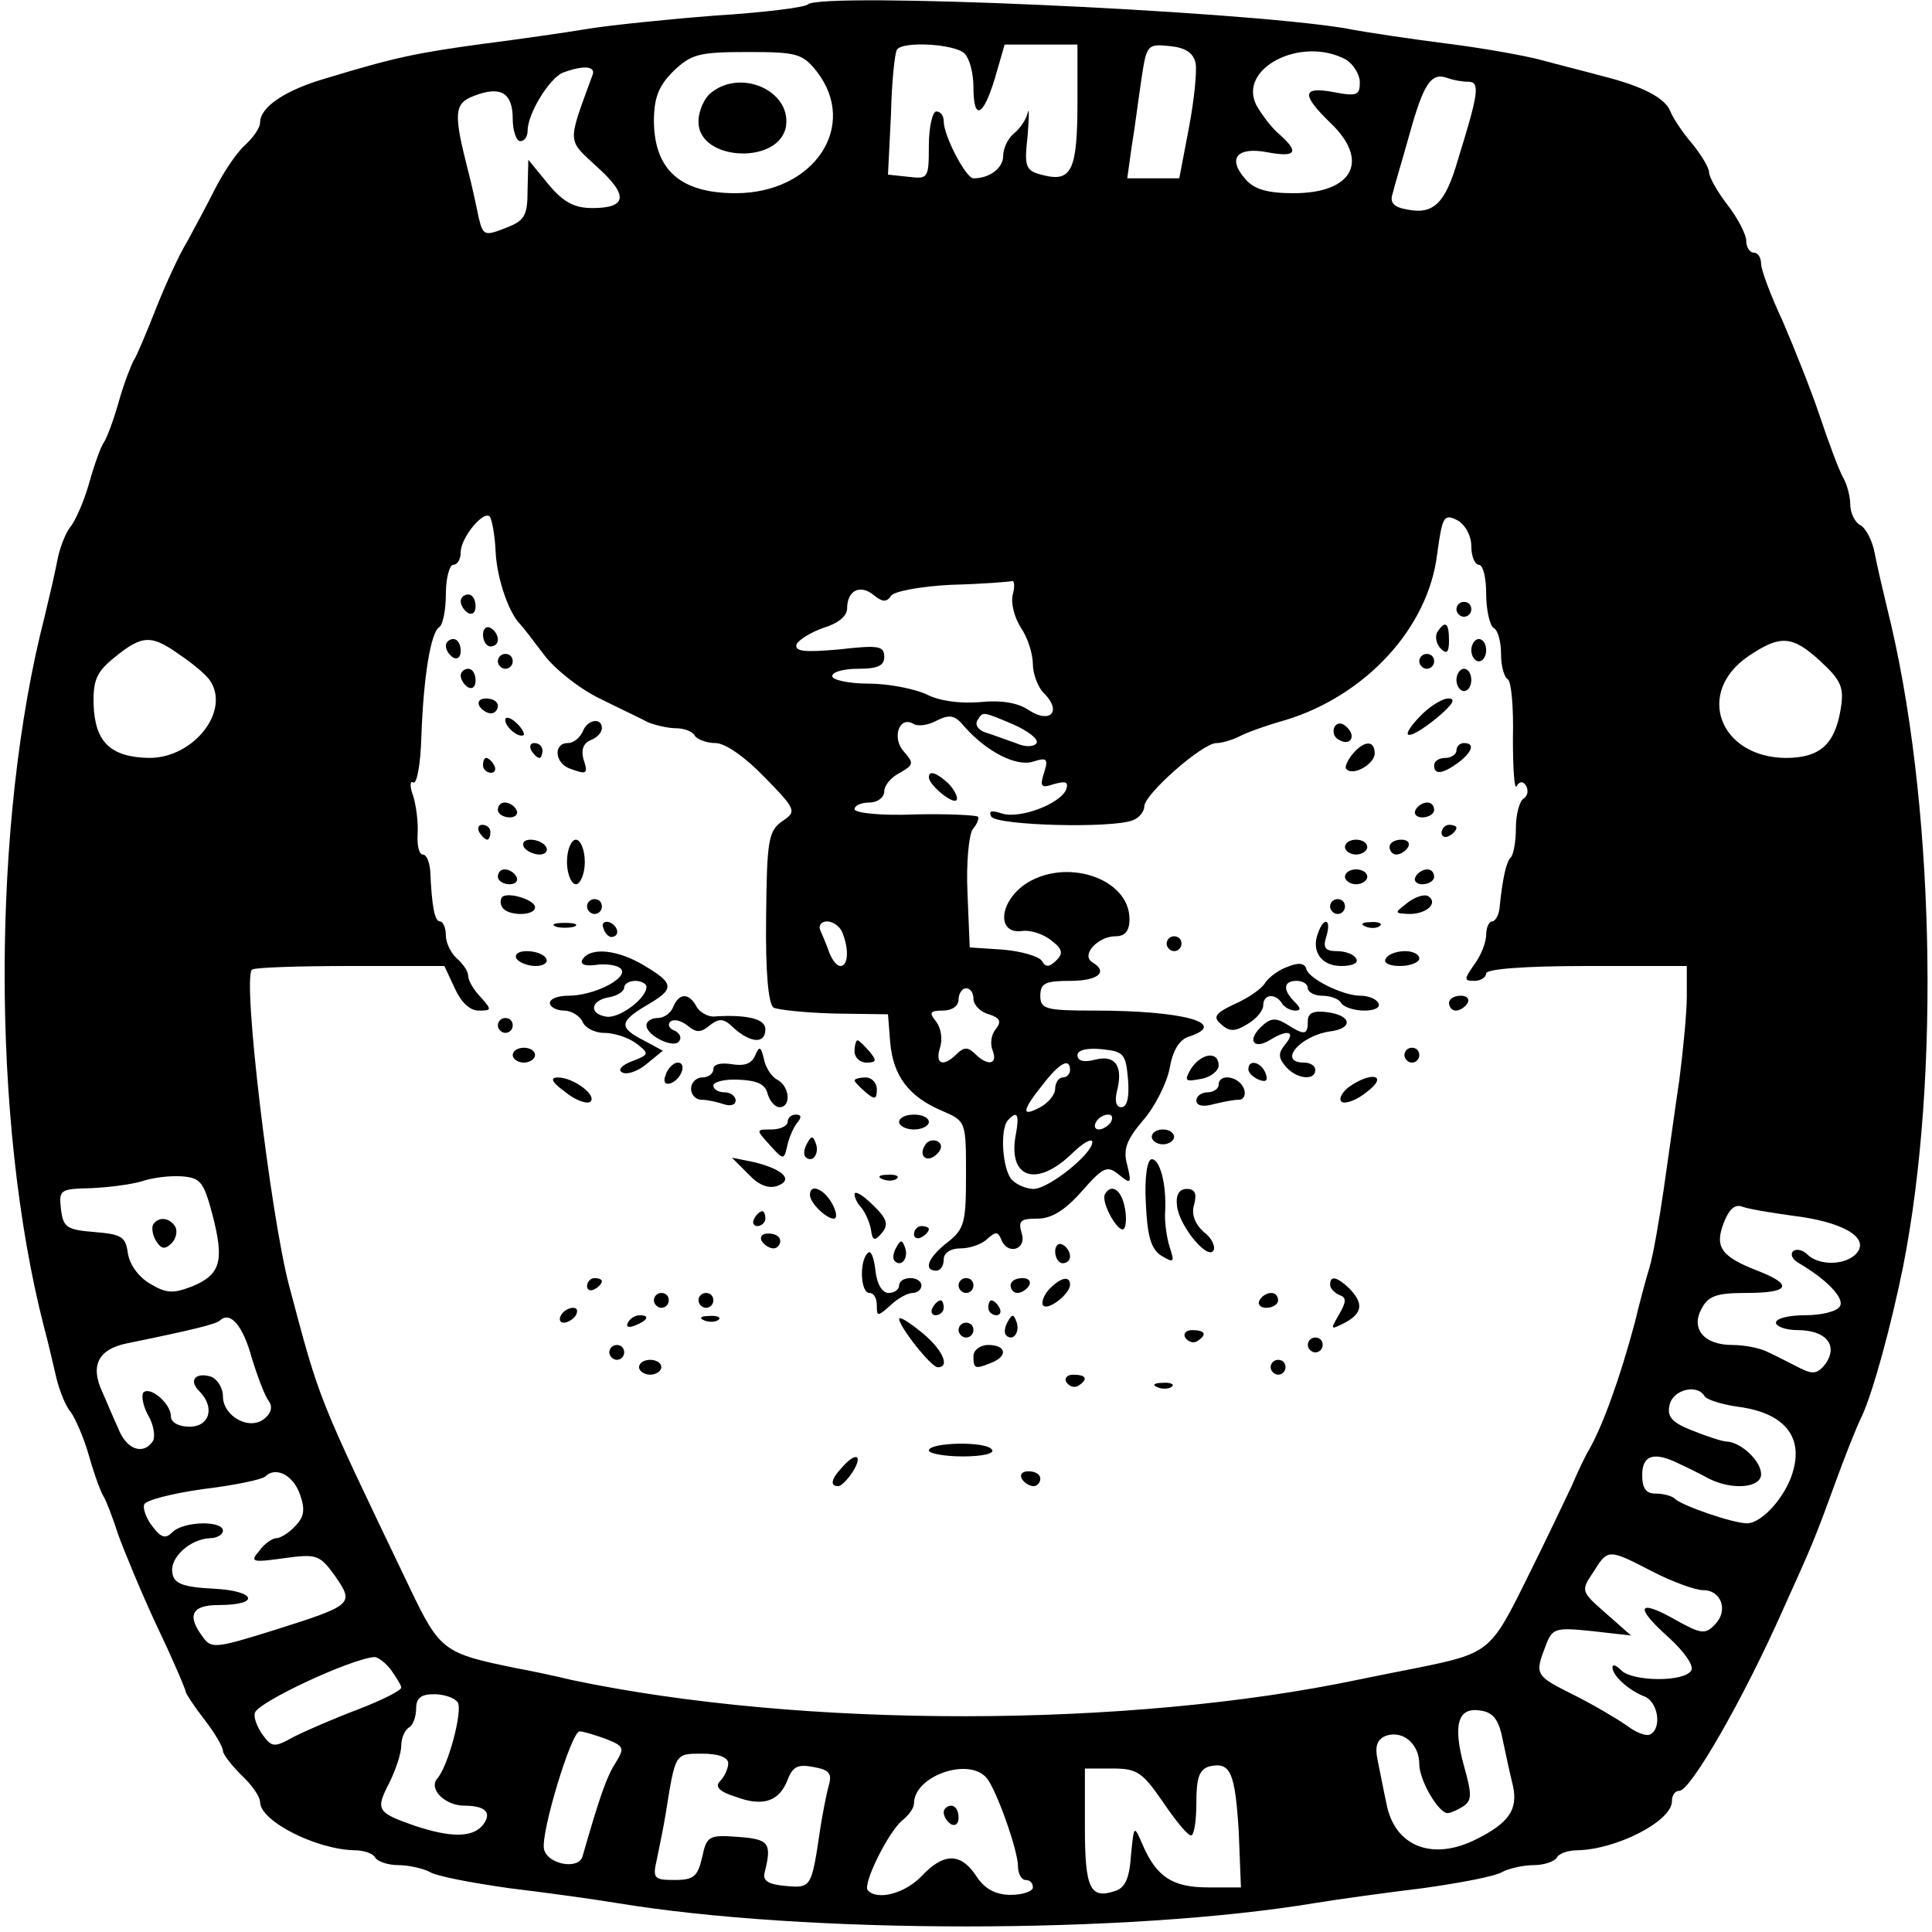 <?xml version="1.0" standalone="no"?>
<!DOCTYPE svg PUBLIC "-//W3C//DTD SVG 20010904//EN"
 "http://www.w3.org/TR/2001/REC-SVG-20010904/DTD/svg10.dtd">
<svg version="1.0" xmlns="http://www.w3.org/2000/svg"
 width="260pt" height="260pt" viewBox="0 0 260 260"
 preserveAspectRatio="xMidYMid meet">
<g transform="translate(0,260) scale(0.1,-0.1)"
fill="#000000" stroke="none">
<path d="M1087 2594 c-4 -4 -60 -11 -125 -15 -64 -5 -142 -13 -172 -18 -30 -5
-93 -14 -140 -20 -88 -12 -118 -18 -210 -46 -56 -16 -90 -39 -90 -60 0 -7 -9
-20 -21 -31 -11 -10 -29 -37 -40 -59 -11 -22 -28 -53 -37 -70 -10 -16 -29 -57
-42 -90 -13 -33 -26 -64 -30 -70 -3 -5 -13 -30 -20 -55 -7 -25 -16 -49 -20
-55 -4 -5 -13 -30 -20 -55 -7 -25 -19 -52 -26 -60 -6 -8 -14 -28 -17 -45 -3
-16 -11 -50 -17 -75 -71 -276 -72 -678 -1 -955 6 -22 13 -53 17 -70 4 -16 12
-37 19 -45 6 -8 18 -35 25 -60 7 -25 16 -49 20 -55 3 -5 12 -28 19 -50 8 -22
31 -78 52 -123 22 -46 39 -86 39 -89 0 -2 11 -19 25 -37 14 -18 25 -37 25 -42
0 -5 12 -20 25 -33 14 -13 25 -29 25 -36 0 -26 76 -64 127 -65 12 0 25 -4 28
-10 3 -5 17 -10 31 -10 13 0 32 -4 42 -9 9 -6 58 -15 107 -22 50 -6 115 -15
145 -20 254 -42 687 -42 940 0 30 5 96 14 145 20 50 7 98 16 107 22 10 5 29 9
42 9 14 0 28 5 31 10 3 6 16 10 28 10 52 1 127 39 127 66 0 8 4 14 10 14 15 0
86 123 140 245 38 84 42 93 70 170 12 33 28 74 36 90 15 33 39 121 55 200 51
257 42 633 -21 885 -6 25 -14 59 -17 75 -3 17 -12 34 -19 38 -8 4 -14 17 -14
28 0 10 -4 27 -10 37 -5 9 -19 46 -31 82 -12 36 -35 93 -50 128 -16 34 -29 69
-29 77 0 8 -4 15 -10 15 -5 0 -10 7 -10 16 0 8 -11 30 -25 48 -14 18 -25 38
-25 44 0 6 -10 23 -23 39 -13 15 -26 35 -29 43 -7 18 -37 34 -93 48 -22 6 -58
15 -80 21 -22 6 -78 16 -125 22 -47 6 -110 15 -140 21 -147 24 -705 49 -723
32z m211 -66 c7 -7 12 -27 12 -45 0 -46 13 -41 29 12 l13 45 49 0 49 0 0 -77
c0 -92 -8 -108 -45 -99 -25 6 -27 10 -22 54 2 26 2 39 0 30 -2 -9 -11 -22 -19
-28 -8 -7 -14 -20 -14 -30 0 -16 -18 -30 -40 -30 -10 0 -40 57 -40 77 0 7 -4
13 -10 13 -5 0 -10 -21 -10 -46 0 -44 -1 -45 -27 -42 l-28 3 4 80 c1 44 5 83
8 88 7 12 78 8 91 -5z m311 -13 c2 -11 -2 -50 -9 -87 l-13 -68 -35 0 -35 0 6
43 c4 23 9 64 13 90 7 47 8 48 38 45 21 -2 32 -9 35 -23z m-510 -11 c57 -73
-3 -164 -109 -164 -74 0 -109 31 -110 96 0 32 6 48 26 68 24 23 34 26 100 26
66 0 74 -2 93 -26z m712 16 c10 -6 19 -20 19 -31 0 -17 -4 -19 -35 -13 -43 8
-44 -3 -5 -41 54 -51 31 -95 -49 -95 -35 0 -53 5 -65 19 -25 28 -11 44 30 36
38 -7 43 0 16 24 -11 9 -24 27 -31 39 -26 50 60 94 120 62z m-1014 -22 c-34
-93 -34 -85 7 -123 42 -38 40 -55 -7 -55 -24 0 -39 8 -59 32 l-27 33 -1 -40
c0 -36 -4 -42 -30 -52 -28 -11 -30 -10 -36 15 -3 15 -9 43 -14 62 -20 78 -19
91 8 101 36 14 52 4 52 -31 0 -16 5 -30 10 -30 6 0 10 6 10 14 0 23 29 70 47
78 29 11 46 9 40 -4z m1179 -8 c16 0 14 -15 -14 -105 -17 -59 -33 -74 -68 -67
-18 3 -24 9 -20 21 2 9 13 45 23 81 19 68 29 83 51 75 8 -3 20 -5 28 -5z
m-1309 -633 c2 -37 18 -82 33 -97 3 -3 17 -21 32 -41 14 -19 48 -46 75 -59 26
-13 56 -27 65 -32 10 -4 27 -8 37 -8 11 0 23 -4 26 -10 3 -5 16 -10 28 -10 13
0 40 -19 66 -46 43 -44 43 -46 24 -59 -19 -13 -21 -26 -22 -129 -1 -74 3 -117
10 -122 6 -3 43 -7 83 -8 l71 -1 3 -38 c4 -45 25 -73 70 -92 32 -14 32 -14 32
-86 0 -64 -2 -73 -25 -91 -26 -20 -33 -38 -15 -38 6 0 10 7 10 15 0 9 9 15 23
15 13 0 29 6 36 13 11 10 14 9 18 0 8 -23 35 -15 28 7 -5 17 -2 20 21 20 19 0
37 11 60 37 29 33 34 35 50 22 16 -13 17 -12 11 13 -6 21 -1 34 21 60 16 18
32 50 36 70 4 24 13 39 26 43 55 18 -8 35 -127 35 -66 0 -73 2 -73 20 0 17 7
20 40 20 38 0 52 12 30 25 -16 10 8 35 31 35 13 0 19 7 19 23 0 56 -88 84
-142 46 -34 -25 -36 -66 -3 -62 11 2 29 -4 39 -12 16 -12 17 -18 8 -27 -10
-10 -15 -10 -20 -1 -4 6 -28 13 -52 15 l-45 3 -3 73 c-2 41 2 79 7 86 6 7 9
15 7 17 -3 2 -41 4 -85 3 -45 -2 -81 2 -81 7 0 5 9 9 20 9 11 0 20 7 20 15 0
8 9 19 21 25 19 11 19 13 5 29 -16 18 -6 48 13 37 6 -4 20 -2 31 4 18 9 25 8
38 -8 30 -34 70 -54 92 -47 19 6 21 4 15 -15 -6 -19 -4 -21 14 -15 15 4 19 3
16 -7 -8 -20 -62 -40 -86 -33 -15 5 -19 4 -15 -4 8 -12 162 -16 190 -5 9 3 16
12 16 19 0 16 78 85 97 85 7 0 21 4 31 9 9 5 37 15 62 22 108 33 192 124 204
223 7 51 9 55 27 46 11 -6 19 -21 19 -35 0 -14 5 -25 10 -25 6 0 10 -18 10
-39 0 -22 5 -43 10 -46 6 -3 10 -19 10 -35 0 -16 4 -31 9 -34 5 -3 8 -39 7
-80 0 -41 2 -70 5 -64 4 7 9 7 13 0 3 -6 2 -13 -4 -17 -5 -3 -10 -21 -10 -39
0 -18 -3 -36 -7 -40 -6 -6 -11 -28 -15 -68 -1 -10 -6 -18 -10 -18 -4 0 -8 -8
-8 -18 0 -10 -7 -28 -16 -40 -14 -20 -14 -22 0 -22 9 0 16 5 16 10 0 6 52 10
135 10 l135 0 0 -41 c0 -22 -5 -73 -10 -112 -6 -40 -15 -106 -21 -147 -6 -41
-14 -88 -19 -105 -5 -16 -14 -50 -20 -75 -20 -75 -43 -138 -61 -170 -5 -8 -16
-31 -24 -50 -9 -19 -36 -76 -61 -126 -48 -97 -50 -99 -149 -119 -16 -3 -50
-10 -75 -15 -313 -66 -750 -66 -1060 -1 -25 6 -58 13 -75 16 -98 20 -103 23
-144 109 -125 261 -120 248 -162 406 -25 95 -63 413 -50 425 2 3 62 5 132 5
l127 0 14 -30 c8 -18 20 -30 32 -30 18 0 18 1 3 18 -10 10 -17 23 -17 29 0 6
-7 16 -15 23 -8 7 -15 21 -15 31 0 11 -4 19 -8 19 -7 0 -11 20 -13 68 -1 12
-5 22 -10 22 -5 0 -8 12 -7 28 1 15 -2 38 -6 51 -5 13 -4 21 0 18 5 -3 10 25
11 61 3 84 13 141 24 148 5 3 9 23 9 45 0 21 5 39 10 39 6 0 10 8 10 17 0 19
30 56 39 48 3 -4 7 -25 8 -48z m696 -57 c-3 -11 2 -31 11 -45 9 -13 16 -35 16
-49 0 -13 7 -32 16 -40 23 -24 7 -40 -21 -22 -16 11 -39 14 -68 11 -27 -2 -54
2 -71 11 -16 7 -50 14 -77 14 -27 0 -49 5 -49 10 0 6 16 10 35 10 26 0 35 4
35 16 0 15 -8 16 -61 10 -46 -4 -60 -3 -57 7 3 6 19 16 36 22 20 6 32 16 32
26 0 25 18 33 36 18 11 -9 17 -10 23 -1 3 6 40 13 81 15 41 1 78 4 82 5 3 1 4
-7 1 -18z m-1120 -82 c18 -12 35 -27 39 -33 29 -41 -21 -105 -81 -105 -52 1
-73 21 -75 71 -1 34 4 45 29 65 37 30 49 30 88 2z m2207 -8 c28 -26 32 -35 27
-65 -8 -47 -28 -65 -74 -65 -89 1 -122 88 -50 137 43 29 59 28 97 -7z m-1086
-85 c20 -9 34 -20 31 -25 -3 -5 -15 -6 -28 0 -12 4 -30 11 -40 14 -10 3 -15
10 -12 16 8 13 6 13 49 -5z m-230 -281 c9 -23 7 -44 -3 -44 -5 0 -11 8 -15 18
-3 9 -9 23 -12 30 -3 6 1 12 9 12 8 0 18 -7 21 -16z m176 -88 c0 -8 9 -18 21
-21 15 -5 17 -10 9 -20 -6 -7 -8 -20 -4 -29 7 -19 -7 -21 -24 -4 -9 9 -15 9
-24 0 -19 -19 -30 -14 -23 8 4 12 1 27 -5 35 -10 12 -9 15 9 15 12 0 21 6 21
15 0 8 5 15 10 15 6 0 10 -6 10 -14z m208 -108 c2 -24 -1 -38 -9 -38 -7 0 -9
8 -6 21 9 34 -2 50 -29 43 -15 -4 -24 -2 -24 6 0 7 13 10 33 8 29 -3 32 -6 35
-40z m-78 12 c0 -5 -4 -10 -10 -10 -5 0 -10 -7 -10 -15 0 -8 -9 -19 -20 -25
-26 -14 -25 -5 3 30 23 30 37 37 37 20z m-73 -87 c-11 -58 27 -72 75 -26 15
15 28 22 28 16 0 -16 -59 -63 -79 -63 -9 0 -22 5 -29 12 -13 13 -17 70 -5 81
12 13 15 7 10 -20z m128 17 c-3 -5 -11 -10 -16 -10 -6 0 -7 5 -4 10 3 6 11 10
16 10 6 0 7 -4 4 -10z m-1209 -125 c16 -62 11 -80 -27 -96 -26 -10 -35 -10
-58 4 -15 9 -27 26 -29 41 -3 22 -9 25 -45 28 -37 3 -42 6 -45 31 -3 26 -1 27
40 28 24 1 54 5 68 9 14 5 38 8 54 7 26 -2 30 -7 42 -52z m2126 -1 c67 -8 104
-29 87 -50 -14 -17 -51 -18 -67 -2 -6 6 -15 8 -19 4 -4 -4 -1 -11 8 -16 36
-21 62 -47 55 -58 -4 -7 -25 -12 -47 -12 -21 0 -39 -4 -39 -10 0 -5 13 -10 29
-10 38 0 55 -20 38 -45 -11 -14 -17 -15 -35 -6 -12 6 -31 16 -42 21 -11 6 -33
10 -49 10 -38 0 -56 22 -41 49 9 17 20 21 60 21 59 0 64 11 15 30 -49 19 -58
32 -45 65 7 18 15 25 25 21 8 -3 38 -8 67 -12z m-2073 -192 c8 -26 18 -52 23
-58 5 -7 3 -16 -6 -23 -20 -17 -56 3 -56 30 0 11 -7 22 -15 26 -21 7 -32 -4
-17 -19 22 -22 14 -48 -13 -48 -15 0 -25 6 -25 14 0 17 -28 41 -37 32 -3 -3
-1 -17 6 -30 8 -13 10 -29 7 -35 -13 -20 -36 -12 -47 17 -7 15 -16 37 -21 48
-17 36 -6 58 32 66 88 18 121 26 126 31 14 13 31 -7 43 -51z m1955 -51 c3 -5
26 -12 51 -15 55 -9 80 -38 69 -82 -8 -35 -42 -74 -63 -74 -19 0 -88 24 -97
33 -4 4 -16 7 -26 7 -13 0 -18 7 -18 25 0 27 16 32 50 15 11 -5 29 -14 40 -20
32 -16 70 -12 70 6 0 18 -27 43 -46 44 -6 0 -27 7 -47 15 -28 11 -34 19 -30
35 5 20 37 28 47 11z m-1890 -133 c7 -20 5 -30 -7 -42 -8 -9 -20 -16 -25 -16
-5 0 -16 -7 -23 -17 -13 -15 -10 -16 33 -10 44 6 48 5 69 -24 26 -38 25 -39
-86 -74 -74 -23 -81 -24 -92 -8 -22 29 -15 43 21 43 57 0 51 19 -6 22 -42 2
-54 7 -56 21 -4 21 24 46 51 47 9 0 17 5 17 10 0 14 -53 13 -68 -2 -9 -9 -15
-8 -27 8 -8 10 -13 24 -11 29 1 6 37 15 79 21 42 5 80 13 84 17 14 14 38 2 47
-25z m1820 -103 c27 -14 58 -25 68 -25 25 0 34 -28 16 -46 -13 -14 -19 -13
-53 6 -51 29 -56 18 -10 -23 22 -20 35 -39 31 -45 -9 -16 -79 -15 -94 0 -7 7
-12 9 -12 4 0 -11 22 -31 43 -39 18 -7 24 -42 8 -51 -5 -3 -19 2 -32 12 -13 9
-45 28 -71 41 -52 26 -53 27 -38 66 9 24 13 25 62 20 l53 -6 -34 30 c-33 29
-34 30 -17 55 20 32 20 32 80 1z m-1698 -132 c7 -10 14 -21 14 -24 0 -4 -26
-17 -57 -29 -32 -12 -71 -29 -87 -37 -27 -15 -30 -15 -43 3 -7 10 -12 23 -10
29 5 15 130 73 161 75 5 0 15 -8 22 -17z m90 -44 c7 -11 -13 -87 -28 -103 -11
-14 11 -36 37 -36 29 0 38 -10 24 -27 -14 -16 -43 -16 -91 0 -51 18 -53 21
-34 58 9 18 16 40 16 50 0 10 5 21 10 24 6 3 10 15 10 26 0 14 7 19 24 19 14
0 28 -5 32 -11z m1406 -49 c4 -19 10 -47 14 -63 7 -32 -5 -50 -49 -72 -59 -30
-110 -10 -121 47 -4 18 -9 45 -12 59 -4 19 -1 28 11 33 23 8 45 -11 45 -38 0
-22 26 -66 38 -66 4 0 13 4 21 9 12 8 12 16 1 55 -15 55 -8 79 22 74 17 -2 25
-12 30 -38z m-1207 0 c25 -10 26 -12 13 -33 -12 -19 -21 -45 -44 -125 -5 -19
-48 -11 -52 10 -4 23 37 158 48 158 5 0 21 -5 35 -10z m165 -33 c0 -7 -5 -18
-11 -24 -7 -7 -2 -14 21 -21 37 -14 59 -6 70 23 7 18 14 21 35 17 22 -4 25 -9
20 -26 -3 -11 -8 -37 -11 -56 -12 -81 -12 -81 -47 -78 -23 2 -31 7 -28 18 10
40 6 45 -36 48 -39 3 -42 1 -48 -27 -6 -26 -11 -31 -37 -31 -28 0 -30 2 -24
28 3 15 9 43 12 62 13 81 12 80 49 80 22 0 35 -5 35 -13z m687 -91 l3 -76 -44
0 c-48 0 -70 14 -89 59 -11 25 -11 25 -15 -16 -2 -31 -8 -44 -22 -48 -33 -11
-40 4 -40 86 l0 79 38 0 c33 0 40 -6 67 -45 17 -25 33 -45 38 -45 4 0 7 20 7
44 0 34 4 45 18 49 28 6 34 -8 39 -87z m-339 71 c13 -16 42 -97 42 -119 0 -10
5 -18 10 -18 6 0 10 -4 10 -10 0 -5 -13 -10 -30 -10 -20 0 -35 8 -46 25 -21
32 -44 32 -74 0 -22 -23 -59 -33 -72 -19 -8 7 27 78 46 94 9 7 16 17 16 23 0
37 74 63 98 34z"/>
<path d="M958 2476 c-10 -7 -18 -25 -18 -40 0 -54 112 -58 118 -4 5 46 -60 75
-100 44z"/>
<path d="M620 1791 c0 -6 5 -13 10 -16 6 -3 10 1 10 9 0 9 -4 16 -10 16 -5 0
-10 -4 -10 -9z"/>
<path d="M1960 1780 c0 -5 5 -10 10 -10 6 0 10 5 10 10 0 6 -4 10 -10 10 -5 0
-10 -4 -10 -10z"/>
<path d="M650 1746 c0 -9 5 -16 10 -16 6 0 10 4 10 9 0 6 -4 13 -10 16 -5 3
-10 -1 -10 -9z"/>
<path d="M1934 1749 c-3 -6 -1 -16 5 -22 8 -8 11 -5 11 11 0 24 -5 28 -16 11z"/>
<path d="M600 1731 c0 -6 5 -13 10 -16 6 -3 10 1 10 9 0 9 -4 16 -10 16 -5 0
-10 -4 -10 -9z"/>
<path d="M1980 1725 c0 -8 5 -15 10 -15 6 0 10 7 10 15 0 8 -4 15 -10 15 -5 0
-10 -7 -10 -15z"/>
<path d="M670 1710 c0 -5 5 -10 10 -10 6 0 10 5 10 10 0 6 -4 10 -10 10 -5 0
-10 -4 -10 -10z"/>
<path d="M1910 1710 c0 -5 5 -10 10 -10 6 0 10 5 10 10 0 6 -4 10 -10 10 -5 0
-10 -4 -10 -10z"/>
<path d="M620 1691 c0 -6 5 -13 10 -16 6 -3 10 1 10 9 0 9 -4 16 -10 16 -5 0
-10 -4 -10 -9z"/>
<path d="M1960 1685 c0 -8 5 -15 10 -15 6 0 10 7 10 15 0 8 -4 15 -10 15 -5 0
-10 -7 -10 -15z"/>
<path d="M645 1650 c3 -5 10 -10 16 -10 5 0 9 5 9 10 0 6 -7 10 -16 10 -8 0
-12 -4 -9 -10z"/>
<path d="M1910 1635 c-30 -32 -14 -32 25 0 20 17 25 25 14 25 -8 0 -26 -11
-39 -25z"/>
<path d="M680 1631 c0 -10 19 -25 25 -20 1 2 -3 10 -11 17 -8 7 -14 8 -14 3z"/>
<path d="M784 1615 c-4 -8 -12 -15 -20 -15 -19 0 -18 -26 2 -34 24 -9 26 -8
19 13 -3 12 0 21 10 25 8 3 15 10 15 16 0 15 -20 12 -26 -5z"/>
<path d="M1796 1622 c-3 -6 -1 -14 5 -17 15 -10 25 3 12 16 -7 7 -13 7 -17 1z"/>
<path d="M715 1590 c3 -5 8 -10 11 -10 2 0 4 5 4 10 0 6 -5 10 -11 10 -5 0 -7
-4 -4 -10z"/>
<path d="M1820 1585 c-7 -9 -11 -18 -8 -20 9 -10 38 7 38 21 0 18 -14 18 -30
-1z"/>
<path d="M1960 1590 c0 -5 -7 -10 -15 -10 -8 0 -15 -4 -15 -10 0 -13 11 -12
33 4 19 15 22 26 7 26 -5 0 -10 -4 -10 -10z"/>
<path d="M650 1570 c0 -5 5 -10 11 -10 5 0 7 5 4 10 -3 6 -8 10 -11 10 -2 0
-4 -4 -4 -10z"/>
<path d="M1250 1554 c0 -10 31 -36 37 -31 3 3 -2 13 -10 22 -16 15 -27 19 -27
9z"/>
<path d="M670 1510 c0 -5 7 -10 16 -10 8 0 12 5 9 10 -3 6 -10 10 -16 10 -5 0
-9 -4 -9 -10z"/>
<path d="M1905 1510 c-3 -5 1 -10 9 -10 9 0 16 5 16 10 0 6 -4 10 -9 10 -6 0
-13 -4 -16 -10z"/>
<path d="M645 1480 c3 -5 8 -10 11 -10 2 0 4 5 4 10 0 6 -5 10 -11 10 -5 0 -7
-4 -4 -10z"/>
<path d="M1940 1479 c0 -5 5 -7 10 -4 6 3 10 8 10 11 0 2 -4 4 -10 4 -5 0 -10
-5 -10 -11z"/>
<path d="M705 1460 c3 -5 13 -10 21 -10 8 0 12 5 9 10 -3 6 -13 10 -21 10 -8
0 -12 -4 -9 -10z"/>
<path d="M763 1440 c0 -16 6 -30 12 -30 6 0 12 14 12 30 0 17 -6 30 -12 30 -6
0 -12 -13 -12 -30z"/>
<path d="M1810 1460 c0 -5 7 -10 15 -10 8 0 15 5 15 10 0 6 -7 10 -15 10 -8 0
-15 -4 -15 -10z"/>
<path d="M1870 1460 c0 -5 4 -10 9 -10 6 0 13 5 16 10 3 6 -1 10 -9 10 -9 0
-16 -4 -16 -10z"/>
<path d="M670 1420 c0 -5 7 -10 16 -10 8 0 12 5 9 10 -3 6 -10 10 -16 10 -5 0
-9 -4 -9 -10z"/>
<path d="M1810 1420 c0 -5 7 -10 15 -10 8 0 15 5 15 10 0 6 -7 10 -15 10 -8 0
-15 -4 -15 -10z"/>
<path d="M1905 1420 c-3 -5 1 -10 9 -10 9 0 16 5 16 10 0 6 -4 10 -9 10 -6 0
-13 -4 -16 -10z"/>
<path d="M676 1393 c-3 -3 -3 -10 0 -14 7 -12 44 -12 44 0 0 10 -36 21 -44 14z"/>
<path d="M1894 1385 c-18 -14 -18 -14 3 -15 23 0 39 15 25 24 -5 3 -18 -1 -28
-9z"/>
<path d="M790 1380 c0 -5 5 -10 10 -10 6 0 10 5 10 10 0 6 -4 10 -10 10 -5 0
-10 -4 -10 -10z"/>
<path d="M1790 1380 c0 -5 5 -10 10 -10 6 0 10 5 10 10 0 6 -4 10 -10 10 -5 0
-10 -4 -10 -10z"/>
<path d="M748 1353 c6 -2 18 -2 25 0 6 3 1 5 -13 5 -14 0 -19 -2 -12 -5z"/>
<path d="M812 1351 c2 -7 7 -12 11 -12 12 1 9 15 -3 20 -7 2 -11 -2 -8 -8z"/>
<path d="M1774 1345 c-10 -25 4 -45 31 -45 15 0 24 4 20 10 -3 6 -15 10 -26
10 -16 0 -19 5 -14 20 7 23 -3 27 -11 5z"/>
<path d="M1838 1353 c7 -3 16 -2 19 1 4 3 -2 6 -13 5 -11 0 -14 -3 -6 -6z"/>
<path d="M1570 1330 c0 -5 5 -10 10 -10 6 0 10 5 10 10 0 6 -4 10 -10 10 -5 0
-10 -4 -10 -10z"/>
<path d="M695 1310 c3 -5 15 -10 26 -10 11 0 17 5 14 10 -3 6 -15 10 -26 10
-11 0 -17 -4 -14 -10z"/>
<path d="M784 1309 c-4 -7 3 -10 22 -7 15 1 29 -2 31 -8 4 -13 -40 -34 -72
-34 -14 0 -25 -4 -25 -10 0 -5 9 -10 19 -10 10 0 21 -7 25 -15 3 -8 16 -15 29
-15 13 0 32 -6 43 -14 18 -14 18 -15 -5 -24 -14 -5 -20 -12 -14 -15 6 -4 21 1
33 11 l22 18 -26 14 c-33 17 -33 25 4 47 38 22 38 29 -2 53 -36 22 -73 26 -84
9z m86 -37 c0 -16 -38 -44 -55 -40 -23 4 -20 22 5 26 11 2 20 8 20 13 0 5 7 9
15 9 8 0 15 -4 15 -8z"/>
<path d="M1865 1310 c-4 -6 5 -10 19 -10 14 0 26 5 26 10 0 6 -9 10 -19 10
-11 0 -23 -4 -26 -10z"/>
<path d="M1733 1299 c-12 -4 -25 -14 -30 -21 -4 -8 -23 -21 -41 -29 -28 -13
-30 -18 -18 -28 11 -10 19 -9 35 1 12 7 21 18 21 25 0 15 16 17 25 3 3 -5 11
-10 18 -10 8 0 8 3 -1 12 -16 16 -15 28 3 28 8 0 15 -4 15 -10 0 -5 9 -10 19
-10 11 0 23 -4 26 -10 3 -5 17 -10 31 -10 14 0 22 4 19 10 -3 6 -14 10 -24 10
-24 0 -70 23 -73 36 -2 8 -11 9 -25 3z"/>
<path d="M906 1245 c-3 -8 -12 -15 -21 -15 -8 0 -15 -4 -15 -10 0 -14 38 -32
44 -21 4 5 0 11 -6 14 -7 2 -10 8 -6 12 4 4 14 2 23 -5 12 -10 18 -10 30 0 13
10 19 10 33 -4 23 -20 42 -21 42 -1 0 14 -25 20 -70 17 -8 0 -19 6 -23 14 -10
18 -23 18 -31 -1z"/>
<path d="M1950 1250 c0 -5 4 -10 9 -10 6 0 13 5 16 10 3 6 -1 10 -9 10 -9 0
-16 -4 -16 -10z"/>
<path d="M1760 1226 c0 -19 -4 -20 -29 -4 -15 9 -22 8 -35 -5 -18 -18 -8 -30
14 -16 23 14 34 11 20 -6 -10 -12 -10 -18 0 -30 14 -17 40 -20 40 -5 0 6 -7
10 -15 10 -36 0 -6 36 35 42 32 4 29 22 -5 26 -17 2 -25 -1 -25 -12z"/>
<path d="M670 1220 c0 -5 5 -10 10 -10 6 0 10 5 10 10 0 6 -4 10 -10 10 -5 0
-10 -4 -10 -10z"/>
<path d="M1150 1185 c0 -8 7 -15 16 -15 14 0 14 3 4 15 -7 8 -14 15 -16 15 -2
0 -4 -7 -4 -15z"/>
<path d="M690 1180 c0 -5 7 -10 15 -10 8 0 15 5 15 10 0 6 -7 10 -15 10 -8 0
-15 -4 -15 -10z"/>
<path d="M1016 1179 c-5 -11 -15 -14 -32 -11 -14 2 -24 0 -24 -7 0 -6 -7 -11
-15 -11 -8 0 -15 -7 -15 -15 0 -8 6 -15 14 -15 8 0 21 -3 30 -6 9 -3 16 -1 16
5 0 6 -7 11 -15 11 -8 0 -15 4 -15 9 0 5 15 9 34 8 25 -1 36 -6 39 -19 3 -10
10 -18 16 -18 16 0 14 28 -3 37 -8 4 -16 17 -18 28 -4 17 -6 18 -12 4z"/>
<path d="M1890 1180 c0 -5 5 -10 10 -10 6 0 10 5 10 10 0 6 -4 10 -10 10 -5 0
-10 -4 -10 -10z"/>
<path d="M1603 1162 c-10 -17 -8 -18 13 -14 13 2 24 11 24 18 0 20 -23 17 -37
-4z"/>
<path d="M896 1154 c-4 -10 -1 -14 6 -12 15 5 23 28 10 28 -5 0 -13 -7 -16
-16z"/>
<path d="M1680 1161 c0 -5 7 -11 14 -14 10 -4 13 -1 9 9 -6 15 -23 19 -23 5z"/>
<path d="M760 1131 c13 -11 29 -17 34 -14 11 8 -22 33 -43 33 -11 0 -9 -6 9
-19z"/>
<path d="M1150 1146 c0 -2 7 -9 15 -16 12 -10 15 -10 15 4 0 9 -7 16 -15 16
-8 0 -15 -2 -15 -4z"/>
<path d="M1640 1140 c0 -5 -7 -10 -15 -10 -8 0 -15 -5 -15 -11 0 -7 9 -9 23
-5 12 3 27 6 34 6 7 0 10 7 7 15 -7 17 -34 21 -34 5z"/>
<path d="M1815 1137 c-10 -8 -14 -17 -9 -20 5 -3 21 3 34 14 29 22 6 28 -25 6z"/>
<path d="M1060 1090 c0 -5 -10 -10 -22 -10 -21 0 -21 0 -2 -21 18 -20 19 -20
23 -3 2 11 8 25 13 32 7 8 7 12 -1 12 -6 0 -11 -4 -11 -10z"/>
<path d="M1210 1090 c0 -5 9 -10 20 -10 11 0 20 5 20 10 0 6 -9 10 -20 10 -11
0 -20 -4 -20 -10z"/>
<path d="M1550 1070 c0 -5 7 -10 15 -10 8 0 15 5 15 10 0 6 -7 10 -15 10 -8 0
-15 -4 -15 -10z"/>
<path d="M1086 1061 c-4 -7 -5 -15 -2 -18 9 -9 19 4 14 18 -4 11 -6 11 -12 0z"/>
<path d="M1245 1059 c-10 -15 3 -25 16 -12 7 7 7 13 1 17 -6 3 -14 1 -17 -5z"/>
<path d="M1007 1020 c14 -15 27 -20 39 -16 22 8 9 22 -31 32 l-30 6 22 -22z"/>
<path d="M1542 981 c2 -45 7 -62 21 -71 17 -10 18 -9 11 12 -4 13 -7 34 -6 48
2 36 -7 70 -18 70 -6 0 -10 -24 -8 -59z"/>
<path d="M1188 1013 c7 -3 16 -2 19 1 4 3 -2 6 -13 5 -11 0 -14 -3 -6 -6z"/>
<path d="M1090 992 c0 -11 22 -32 32 -32 5 0 4 9 -2 20 -11 20 -30 28 -30 12z"/>
<path d="M1150 993 c0 -5 4 -13 9 -18 5 -6 11 -19 13 -29 2 -16 5 -17 15 -5 9
11 7 19 -13 38 -13 13 -24 19 -24 14z"/>
<path d="M1487 993 c-6 -12 20 -56 26 -46 3 5 3 19 0 31 -5 22 -18 29 -26 15z"/>
<path d="M1584 977 c3 -27 41 -73 49 -60 3 5 -2 17 -13 25 -12 11 -17 24 -13
37 4 15 1 21 -10 21 -10 0 -15 -8 -13 -23z"/>
<path d="M1015 960 c-3 -5 -1 -10 4 -10 6 0 11 5 11 10 0 6 -2 10 -4 10 -3 0
-8 -4 -11 -10z"/>
<path d="M1230 939 c0 -5 5 -7 10 -4 6 3 10 8 10 11 0 2 -4 4 -10 4 -5 0 -10
-5 -10 -11z"/>
<path d="M1025 930 c3 -5 10 -10 16 -10 5 0 9 5 9 10 0 6 -7 10 -16 10 -8 0
-12 -4 -9 -10z"/>
<path d="M1206 921 c-4 -7 -5 -15 -2 -18 9 -9 19 4 14 18 -4 11 -6 11 -12 0z"/>
<path d="M1420 916 c0 -9 5 -16 10 -16 6 0 10 4 10 9 0 6 -4 13 -10 16 -5 3
-10 -1 -10 -9z"/>
<path d="M1168 914 c-12 -11 -10 -54 2 -54 6 0 10 -7 10 -17 0 -15 1 -15 18 0
10 10 24 17 30 17 7 0 12 5 12 10 0 6 -7 10 -15 10 -8 0 -15 -4 -15 -10 0 -5
-6 -10 -14 -10 -9 0 -16 12 -18 31 -2 17 -6 27 -10 23z"/>
<path d="M790 869 c0 -5 5 -7 10 -4 6 3 10 8 10 11 0 2 -4 4 -10 4 -5 0 -10
-5 -10 -11z"/>
<path d="M1290 870 c0 -5 5 -10 10 -10 6 0 10 5 10 10 0 6 -4 10 -10 10 -5 0
-10 -4 -10 -10z"/>
<path d="M1360 870 c0 -5 4 -10 9 -10 6 0 13 5 16 10 3 6 -1 10 -9 10 -9 0
-16 -4 -16 -10z"/>
<path d="M1411 864 c-7 -8 -10 -18 -7 -21 7 -7 36 16 36 28 0 13 -13 10 -29
-7z"/>
<path d="M1790 871 c0 -5 6 -11 13 -14 9 -3 9 -9 -1 -26 -12 -21 -12 -21 8
-11 24 13 25 26 6 46 -17 16 -26 18 -26 5z"/>
<path d="M880 850 c0 -5 5 -10 10 -10 6 0 10 5 10 10 0 6 -4 10 -10 10 -5 0
-10 -4 -10 -10z"/>
<path d="M940 850 c0 -5 5 -10 10 -10 6 0 10 5 10 10 0 6 -4 10 -10 10 -5 0
-10 -4 -10 -10z"/>
<path d="M1695 850 c-3 -5 1 -10 9 -10 9 0 16 5 16 10 0 6 -4 10 -9 10 -6 0
-13 -4 -16 -10z"/>
<path d="M1255 840 c-3 -5 -1 -10 4 -10 6 0 11 5 11 10 0 6 -2 10 -4 10 -3 0
-8 -4 -11 -10z"/>
<path d="M1330 840 c0 -5 5 -10 11 -10 5 0 7 5 4 10 -3 6 -8 10 -11 10 -2 0
-4 -4 -4 -10z"/>
<path d="M755 830 c-3 -5 -2 -10 4 -10 5 0 13 5 16 10 3 6 2 10 -4 10 -5 0
-13 -4 -16 -10z"/>
<path d="M845 820 c-3 -6 1 -7 9 -4 18 7 21 14 7 14 -6 0 -13 -4 -16 -10z"/>
<path d="M948 823 c7 -3 16 -2 19 1 4 3 -2 6 -13 5 -11 0 -14 -3 -6 -6z"/>
<path d="M1210 825 c0 -10 43 -65 52 -65 18 0 5 26 -23 48 -16 13 -29 21 -29
17z"/>
<path d="M1356 821 c-4 -7 -5 -15 -2 -18 9 -9 19 4 14 18 -4 11 -6 11 -12 0z"/>
<path d="M1290 810 c0 -5 5 -10 10 -10 6 0 10 5 10 10 0 6 -4 10 -10 10 -5 0
-10 -4 -10 -10z"/>
<path d="M1595 800 c4 -6 11 -8 16 -5 14 9 11 15 -7 15 -8 0 -12 -5 -9 -10z"/>
<path d="M1760 790 c0 -5 5 -10 10 -10 6 0 10 5 10 10 0 6 -4 10 -10 10 -5 0
-10 -4 -10 -10z"/>
<path d="M820 780 c0 -5 5 -10 10 -10 6 0 10 5 10 10 0 6 -4 10 -10 10 -5 0
-10 -4 -10 -10z"/>
<path d="M1310 775 c0 -17 2 -18 24 -9 23 9 20 24 -4 24 -11 0 -20 -7 -20 -15z"/>
<path d="M860 760 c0 -5 7 -10 15 -10 8 0 15 5 15 10 0 6 -7 10 -15 10 -8 0
-15 -4 -15 -10z"/>
<path d="M1710 760 c0 -5 5 -10 10 -10 6 0 10 5 10 10 0 6 -4 10 -10 10 -5 0
-10 -4 -10 -10z"/>
<path d="M1435 740 c4 -6 11 -8 16 -5 14 9 11 15 -7 15 -8 0 -12 -5 -9 -10z"/>
<path d="M1558 733 c7 -3 16 -2 19 1 4 3 -2 6 -13 5 -11 0 -14 -3 -6 -6z"/>
<path d="M1250 648 c0 -4 21 -8 46 -8 26 0 43 4 39 9 -7 12 -85 10 -85 -1z"/>
<path d="M1133 625 c-15 -16 -16 -25 -5 -25 4 0 13 9 20 20 14 23 3 26 -15 5z"/>
<path d="M1375 610 c3 -5 10 -10 16 -10 5 0 9 5 9 10 0 6 -7 10 -16 10 -8 0
-12 -4 -9 -10z"/>
<path d="M206 952 c-2 -4 -1 -14 4 -22 7 -11 12 -12 21 -3 6 6 8 16 5 22 -8
13 -23 14 -30 3z"/>
<path d="M1270 161 c0 -6 5 -13 10 -16 6 -3 10 1 10 9 0 9 -4 16 -10 16 -5 0
-10 -4 -10 -9z"/>
</g>
</svg>
